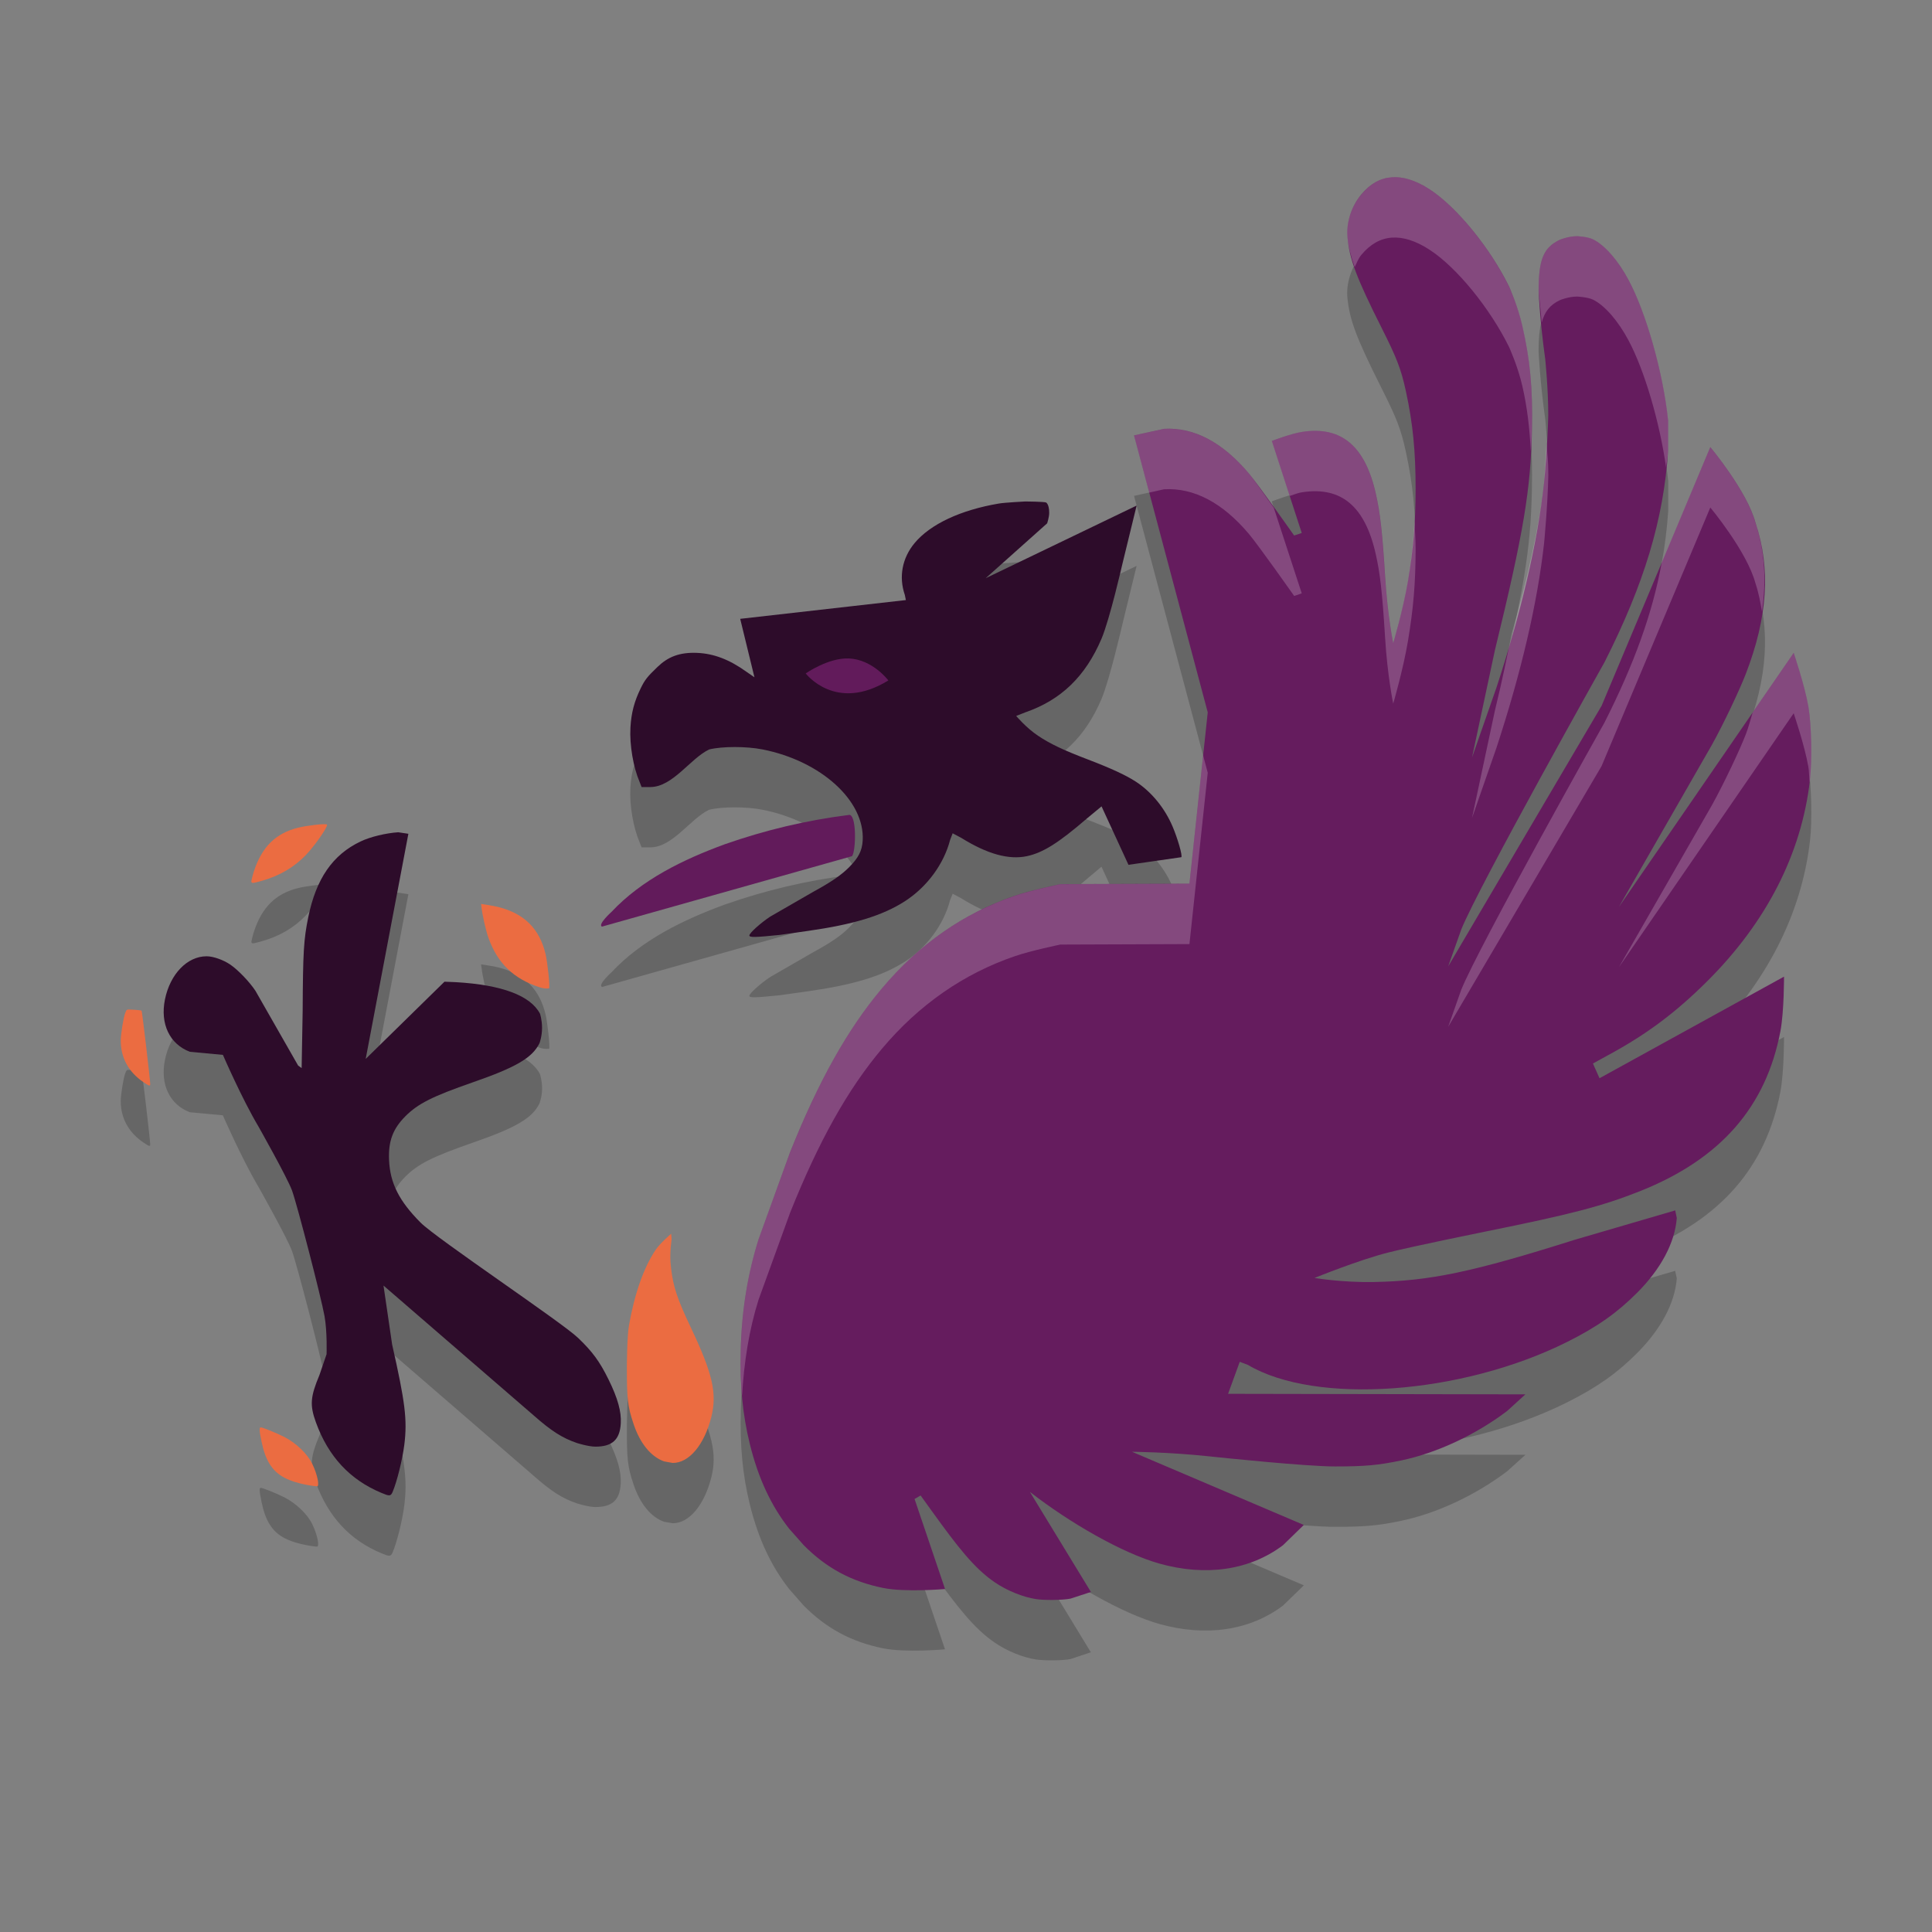 <svg xmlns="http://www.w3.org/2000/svg" width="32" height="32" version="1.1">
 <rect width="100%" height="100%" fill="#808080" stroke="none"/>
 <path style="opacity:0.2" d="M 23.051,3.936 C 22.862,3.95 22.696,4.044 22.547,4.223 22.38,4.425 22.293,4.696 22.318,4.938 22.354,5.295 22.46,5.59 22.891,6.446 23.127,6.916 23.204,7.104 23.285,7.481 23.401,8.013 23.447,8.478 23.447,9.096 23.446,9.665 23.41,10.079 23.32,10.619 23.24,11.094 23.076,11.654 23.076,11.654 23.076,11.654 22.98,11.198 22.941,10.553 22.894,9.793 22.856,9.487 22.789,9.188 22.613,8.391 22.221,8.054 21.57,8.153 21.387,8.18 21.064,8.305 21.064,8.305 L 21.561,9.829 21.436,9.871 C 21.436,9.871 20.849,9.038 20.686,8.844 20.248,8.324 19.772,8.075 19.279,8.104 L 18.783,8.213 20.004,12.799 19.701,15.637 17.562,15.645 C 17.562,15.645 17.077,15.745 16.807,15.838 15.964,16.127 15.225,16.637 14.609,17.369 14.04,18.044 13.56,18.903 13.086,20.088 L 12.564,21.527 C 12.384,22.099 12.286,22.705 12.27,23.361 12.255,23.947 12.299,24.429 12.42,24.92 12.562,25.496 12.775,25.94 13.068,26.316 L 13.312,26.594 C 13.689,26.973 14.101,27.194 14.625,27.301 15,27.377 15.652,27.318 15.652,27.318 L 15.148,25.828 15.248,25.77 15.441,26.039 C 15.858,26.617 16.136,26.976 16.479,27.209 16.682,27.348 16.947,27.454 17.158,27.486 17.289,27.507 17.603,27.506 17.732,27.479 L 18.068,27.367 17.059,25.711 C 17.721,26.227 18.589,26.725 19.203,26.898 19.973,27.114 20.7,27.008 21.25,26.594 L 21.596,26.258 18.75,25.047 C 18.75,25.047 19.354,25.05 20.021,25.121 20.234,25.144 21.636,25.289 22.109,25.289 22.61,25.289 22.83,25.269 23.211,25.189 23.805,25.064 24.441,24.763 24.961,24.371 L 25.266,24.096 20.342,24.086 20.533,23.557 20.67,23.607 C 21.791,24.272 24.203,24.102 25.953,23.229 26.456,22.978 26.788,22.74 27.117,22.41 27.509,22.016 27.741,21.586 27.773,21.174 L 27.746,21.049 26.08,21.535 C 24.382,22.072 23.679,22.217 22.756,22.234 22.229,22.244 21.771,22.168 21.771,22.168 21.771,22.168 22.506,21.869 22.992,21.746 23.408,21.641 24.592,21.4 24.592,21.4 26.019,21.112 26.537,20.98 27.168,20.729 28.499,20.198 29.252,19.334 29.49,18.076 29.551,17.749 29.549,17.176 29.549,17.176 L 26.492,18.859 26.385,18.615 26.629,18.48 C 27.267,18.136 27.75,17.777 28.277,17.252 29.261,16.272 29.838,15.14 29.979,13.928 30.017,13.601 30.004,13.004 29.953,12.705 29.892,12.351 29.709,11.814 29.709,11.814 L 26.814,16.021 28.354,13.338 C 28.545,12.995 28.815,12.426 28.918,12.158 29.28,11.218 29.329,10.422 29.076,9.661 28.935,9.133 28.328,8.407 28.328,8.407 L 26.527,12.689 23.986,17.008 24.203,16.393 C 24.494,15.674 26.576,11.967 26.576,11.967 27.234,10.665 27.553,9.613 27.631,8.465 V 7.969 C 27.549,7.177 27.268,6.189 26.973,5.637 26.802,5.316 26.581,5.059 26.385,4.963 26.296,4.92 26.123,4.912 26.123,4.912 25.976,4.912 25.838,4.971 25.838,4.971 25.564,5.1 25.484,5.303 25.484,5.823 25.484,5.823 25.506,6.319 25.594,6.942 25.594,6.942 25.645,7.422 25.645,7.875 25.635,8.368 25.576,8.987 25.576,8.987 25.465,9.998 25.189,11.161 24.783,12.395 L 24.381,13.549 24.76,11.771 C 25.24,9.806 25.353,9.104 25.373,8.112 25.387,7.425 25.343,6.951 25.215,6.395 25.139,6.062 24.994,5.747 24.994,5.747 24.68,5.108 24.131,4.432 23.682,4.139 23.451,3.988 23.24,3.922 23.051,3.936 Z M 16.982,9.307 C 16.982,9.307 16.645,9.323 16.545,9.34 15.913,9.447 15.409,9.68 15.146,9.996 14.941,10.245 14.883,10.556 14.986,10.856 L 15.004,10.94 12.26,11.25 12.496,12.219 12.361,12.125 C 12.081,11.924 11.826,11.827 11.553,11.814 11.252,11.8 11.062,11.882 10.893,12.045 10.723,12.208 10.681,12.257 10.611,12.402 10.508,12.613 10.455,12.802 10.441,13.051 10.425,13.342 10.49,13.709 10.594,13.951 L 10.627,14.035 H 10.771 C 11.143,14.035 11.435,13.558 11.746,13.412 11.963,13.359 12.362,13.359 12.631,13.412 13.599,13.604 14.325,14.263 14.289,14.92 14.279,15.095 14.218,15.209 14.062,15.365 13.933,15.495 13.764,15.611 13.473,15.77 L 12.758,16.182 C 12.604,16.284 12.412,16.453 12.412,16.494 12.412,16.529 12.508,16.526 12.918,16.484 L 13.389,16.418 C 14.124,16.313 14.613,16.171 14.996,15.922 15.36,15.684 15.633,15.307 15.736,14.91 L 15.779,14.803 15.922,14.879 C 16.354,15.148 16.71,15.245 17.008,15.182 17.274,15.125 17.531,14.965 18.002,14.559 L 18.244,14.355 18.691,15.324 19.566,15.197 C 19.59,15.175 19.504,14.881 19.424,14.693 19.296,14.389 19.074,14.114 18.809,13.943 18.65,13.84 18.41,13.729 18.025,13.582 17.606,13.422 17.391,13.319 17.193,13.186 16.996,13.055 16.83,12.857 16.83,12.857 L 16.982,12.799 C 17.574,12.594 17.978,12.204 18.244,11.578 18.381,11.254 18.59,10.342 18.59,10.342 L 18.826,9.373 16.326,10.578 17.344,9.668 C 17.344,9.668 17.379,9.569 17.379,9.493 17.379,9.352 17.326,9.325 17.326,9.325 17.29,9.309 16.982,9.307 16.982,9.307 Z M 14.053,14.498 C 13.356,14.585 12.668,14.75 12.006,14.982 11.319,15.234 10.634,15.565 10.127,16.105 10.127,16.105 9.896,16.313 9.971,16.348 L 14.111,15.182 C 14.179,15.101 14.193,14.452 14.053,14.498 Z M 5.416,14.658 C 5.393,14.635 5.069,14.676 4.938,14.709 4.563,14.803 4.338,15.028 4.205,15.434 4.181,15.507 4.164,15.594 4.164,15.594 4.164,15.634 4.176,15.635 4.322,15.594 4.628,15.51 4.87,15.366 5.064,15.164 5.224,14.999 5.439,14.681 5.416,14.658 Z M 6.596,14.785 C 6.395,14.798 6.136,14.86 5.973,14.938 5.508,15.158 5.234,15.558 5.106,16.191 5.03,16.561 5.018,16.764 5.014,17.748 L 4.996,18.691 4.938,18.648 4.231,17.41 C 4.128,17.255 3.939,17.061 3.811,16.975 3.701,16.901 3.533,16.84 3.422,16.84 3.1,16.84 2.818,17.134 2.732,17.555 2.65,17.96 2.81,18.295 3.144,18.422 L 3.691,18.473 C 3.691,18.473 4.006,19.196 4.281,19.658 4.281,19.658 4.756,20.501 4.836,20.719 4.921,20.953 5.321,22.496 5.375,22.799 5.422,23.063 5.408,23.43 5.408,23.43 L 5.291,23.775 C 5.14,24.136 5.129,24.272 5.232,24.557 5.438,25.125 5.799,25.511 6.318,25.727 6.45,25.782 6.472,25.785 6.504,25.711 6.575,25.543 6.666,25.18 6.697,24.928 6.748,24.515 6.71,24.222 6.494,23.27 L 6.352,22.293 8.834,24.439 C 9.132,24.702 9.311,24.817 9.559,24.902 9.559,24.902 9.747,24.961 9.861,24.961 10.14,24.962 10.267,24.845 10.281,24.574 10.292,24.383 10.234,24.163 10.08,23.85 9.93,23.545 9.81,23.384 9.576,23.16 9.304,22.899 7.236,21.519 6.967,21.25 6.612,20.894 6.46,20.6 6.443,20.215 6.429,19.899 6.508,19.696 6.713,19.49 6.923,19.28 7.154,19.162 7.832,18.926 8.549,18.677 8.817,18.519 8.935,18.277 8.935,18.277 8.979,18.166 8.979,18.025 8.978,17.889 8.943,17.789 8.943,17.789 8.787,17.491 8.318,17.313 7.555,17.268 L 7.361,17.26 6.057,18.539 6.764,14.811 Z M 7.967,15.973 7.977,16.031 C 7.987,16.144 8.046,16.414 8.094,16.545 8.245,16.959 8.507,17.212 8.935,17.352 9.037,17.386 9.096,17.369 9.096,17.369 9.112,17.342 9.07,16.947 9.037,16.805 8.938,16.385 8.685,16.132 8.254,16.023 8.17,16.001 7.967,15.973 7.967,15.973 Z M 2.109,17.723 C 2.092,17.73 2.087,17.746 2.076,17.773 2.046,17.847 2,18.128 2,18.236 2,18.522 2.131,18.759 2.379,18.926 2.475,18.991 2.489,18.992 2.488,18.951 2.487,18.877 2.355,17.755 2.346,17.74 2.34,17.73 2.127,17.716 2.109,17.723 Z M 11.115,21.436 C 11.115,21.436 10.935,21.589 10.863,21.695 10.665,21.987 10.511,22.422 10.418,22.957 10.385,23.147 10.383,23.648 10.383,23.648 10.383,24.169 10.393,24.286 10.492,24.582 10.6,24.908 10.781,25.126 10.998,25.205 L 11.141,25.23 C 11.413,25.232 11.664,24.932 11.781,24.473 11.879,24.083 11.805,23.755 11.443,22.992 11.211,22.503 11.151,22.311 11.115,22.016 11.097,21.874 11.096,21.732 11.123,21.52 Z M 4.32,24.643 C 4.292,24.643 4.294,24.69 4.332,24.877 4.394,25.183 4.505,25.367 4.711,25.475 4.941,25.595 5.248,25.617 5.248,25.617 5.297,25.623 5.259,25.426 5.174,25.248 5.095,25.082 4.906,24.901 4.711,24.801 4.569,24.729 4.348,24.643 4.32,24.643 Z"/>
 <path style="fill:#2d0c2a" d="M 6.596,13.785 C 6.395,13.798 6.136,13.859 5.973,13.937 5.508,14.157 5.235,14.558 5.106,15.191 5.03,15.561 5.018,15.764 5.013,16.748 L 4.996,17.691 4.938,17.649 4.231,16.411 C 4.128,16.256 3.938,16.06 3.81,15.974 3.7,15.9 3.534,15.839 3.422,15.839 3.101,15.839 2.818,16.133 2.732,16.554 2.65,16.959 2.81,17.294 3.145,17.421 L 3.692,17.472 C 3.692,17.472 4.006,18.197 4.281,18.659 4.281,18.659 4.757,19.501 4.837,19.719 4.922,19.953 5.321,21.495 5.375,21.798 5.422,22.062 5.409,22.43 5.409,22.43 L 5.291,22.775 C 5.14,23.136 5.129,23.272 5.232,23.557 5.437,24.125 5.798,24.511 6.318,24.727 6.449,24.782 6.471,24.785 6.503,24.711 6.574,24.543 6.665,24.18 6.697,23.928 6.748,23.515 6.71,23.222 6.495,22.27 L 6.352,21.293 8.835,23.44 C 9.133,23.703 9.311,23.817 9.559,23.902 9.559,23.902 9.747,23.961 9.861,23.961 10.14,23.962 10.268,23.845 10.282,23.574 10.293,23.383 10.234,23.163 10.08,22.85 9.93,22.545 9.809,22.384 9.575,22.16 9.303,21.899 7.235,20.519 6.966,20.25 6.612,19.894 6.461,19.599 6.444,19.214 6.43,18.898 6.509,18.696 6.713,18.49 6.923,18.28 7.155,18.162 7.833,17.926 8.55,17.677 8.817,17.52 8.936,17.278 8.936,17.278 8.978,17.167 8.978,17.026 8.978,16.89 8.944,16.79 8.944,16.79 8.788,16.492 8.318,16.313 7.555,16.268 L 7.362,16.26 6.057,17.539 6.764,13.81 Z M 16.982,8.306 C 16.982,8.306 16.645,8.323 16.545,8.34 15.913,8.447 15.41,8.68 15.147,8.997 14.942,9.245 14.884,9.555 14.987,9.855 L 15.004,9.939 12.26,10.25 12.496,11.218 12.361,11.125 C 12.081,10.924 11.826,10.827 11.553,10.814 11.252,10.8 11.061,10.882 10.892,11.045 10.722,11.208 10.681,11.258 10.611,11.403 10.508,11.614 10.456,11.802 10.442,12.051 10.426,12.342 10.49,12.71 10.594,12.952 L 10.627,13.036 H 10.771 C 11.143,13.036 11.436,12.559 11.747,12.413 11.964,12.36 12.362,12.36 12.631,12.413 13.599,12.605 14.325,13.263 14.289,13.92 14.279,14.095 14.217,14.21 14.062,14.366 13.932,14.496 13.763,14.611 13.472,14.77 L 12.757,15.182 C 12.603,15.284 12.412,15.453 12.412,15.494 12.412,15.529 12.507,15.527 12.917,15.485 L 13.388,15.418 C 14.123,15.313 14.613,15.171 14.996,14.922 15.36,14.684 15.634,14.308 15.737,13.911 L 15.779,13.802 15.922,13.878 C 16.354,14.147 16.71,14.244 17.008,14.181 17.274,14.124 17.53,13.964 18.001,13.558 L 18.245,13.356 18.691,14.324 19.566,14.198 C 19.59,14.176 19.503,13.881 19.423,13.693 19.295,13.389 19.074,13.115 18.809,12.944 18.65,12.841 18.411,12.729 18.026,12.582 17.607,12.422 17.391,12.319 17.193,12.186 16.996,12.055 16.831,11.858 16.831,11.858 L 16.982,11.799 C 17.574,11.594 17.979,11.204 18.245,10.578 18.382,10.254 18.59,9.342 18.59,9.342 L 18.826,8.374 16.326,9.577 17.344,8.668 C 17.344,8.668 17.378,8.568 17.378,8.492 17.378,8.351 17.327,8.323 17.327,8.323 17.291,8.308 16.982,8.306 16.982,8.306 Z"/>
 <path style="fill:#621b5b" d="M 13.345,11.154 C 13.345,11.154 13.72,10.892 14.059,10.906 14.454,10.922 14.714,11.27 14.714,11.27 13.84,11.809 13.345,11.154 13.345,11.154 Z M 14.053,13.499 C 13.356,13.586 12.668,13.751 12.006,13.983 11.319,14.235 10.633,14.566 10.126,15.106 10.126,15.106 9.896,15.313 9.97,15.348 L 14.112,14.181 C 14.18,14.1 14.193,13.453 14.053,13.499 Z"/>
 <path style="fill:#eb6c41" d="M 4.332,23.877 C 4.394,24.183 4.505,24.367 4.71,24.475 4.94,24.595 5.249,24.618 5.249,24.618 5.298,24.624 5.259,24.426 5.173,24.248 5.094,24.082 4.905,23.901 4.71,23.801 4.568,23.729 4.348,23.642 4.32,23.642 4.292,23.642 4.293,23.69 4.332,23.877 Z M 10.863,20.696 C 10.665,20.988 10.51,21.423 10.417,21.958 10.384,22.148 10.383,22.648 10.383,22.648 10.383,23.169 10.394,23.287 10.493,23.583 10.601,23.909 10.781,24.126 10.998,24.205 L 11.141,24.231 C 11.413,24.233 11.664,23.932 11.781,23.473 11.879,23.083 11.806,22.755 11.444,21.992 11.212,21.503 11.152,21.31 11.116,21.015 11.098,20.873 11.097,20.731 11.124,20.519 L 11.116,20.435 C 11.116,20.435 10.935,20.59 10.863,20.696 Z M 2.076,16.773 C 2.045,16.847 2,17.128 2,17.236 2,17.522 2.131,17.759 2.379,17.926 2.475,17.991 2.489,17.993 2.488,17.952 2.487,17.878 2.355,16.755 2.345,16.74 2.339,16.73 2.127,16.716 2.109,16.723 2.092,16.73 2.087,16.746 2.076,16.773 Z M 7.976,15.031 C 7.987,15.144 8.046,15.413 8.094,15.544 8.245,15.958 8.507,16.212 8.936,16.352 9.038,16.386 9.095,16.369 9.095,16.369 9.111,16.342 9.07,15.947 9.037,15.805 8.938,15.385 8.685,15.132 8.254,15.023 8.17,15.001 7.968,14.972 7.968,14.972 Z M 4.938,13.709 C 4.563,13.803 4.338,14.027 4.205,14.433 4.181,14.506 4.163,14.593 4.163,14.593 4.163,14.633 4.176,14.634 4.323,14.593 4.628,14.509 4.869,14.366 5.064,14.164 5.223,13.999 5.439,13.681 5.416,13.658 5.393,13.635 5.069,13.676 4.938,13.709 Z"/>
 <path style="fill:#651c5e" d="M 23.051,2.936 C 22.862,2.95 22.695,3.043 22.546,3.222 22.379,3.424 22.294,3.696 22.319,3.938 22.355,4.295 22.46,4.589 22.891,5.445 23.127,5.915 23.205,6.103 23.286,6.48 23.402,7.012 23.447,7.478 23.447,8.096 23.446,8.665 23.411,9.079 23.321,9.62 23.241,10.094 23.076,10.654 23.076,10.654 23.076,10.654 22.981,10.197 22.942,9.552 22.895,8.792 22.857,8.487 22.79,8.188 22.614,7.391 22.221,7.054 21.57,7.153 21.387,7.18 21.065,7.304 21.065,7.304 L 21.561,8.828 21.435,8.87 C 21.435,8.87 20.849,8.037 20.686,7.843 20.248,7.323 19.773,7.074 19.28,7.103 L 18.783,7.212 20.004,11.799 19.701,14.636 17.563,14.644 C 17.563,14.644 17.076,14.744 16.806,14.837 15.963,15.126 15.225,15.637 14.609,16.369 14.04,17.044 13.559,17.903 13.085,19.088 L 12.564,20.527 C 12.384,21.099 12.285,21.706 12.269,22.362 12.254,22.948 12.299,23.428 12.42,23.919 12.562,24.495 12.775,24.941 13.068,25.317 L 13.313,25.594 C 13.69,25.973 14.101,26.194 14.625,26.301 15,26.377 15.653,26.319 15.653,26.319 L 15.148,24.828 15.248,24.77 15.442,25.039 C 15.859,25.617 16.135,25.976 16.478,26.209 16.681,26.348 16.948,26.454 17.159,26.486 17.29,26.507 17.603,26.505 17.732,26.478 L 18.069,26.368 17.058,24.71 C 17.72,25.226 18.59,25.725 19.204,25.898 19.974,26.114 20.7,26.008 21.25,25.594 L 21.595,25.258 18.75,24.046 C 18.75,24.046 19.354,24.05 20.021,24.121 20.234,24.144 21.636,24.289 22.109,24.289 22.61,24.289 22.83,24.269 23.211,24.189 23.805,24.064 24.441,23.764 24.961,23.372 L 25.265,23.095 20.341,23.086 20.534,22.556 20.669,22.607 C 21.79,23.272 24.204,23.101 25.954,22.228 26.457,21.977 26.788,21.741 27.117,21.411 27.509,21.017 27.741,20.586 27.773,20.174 L 27.747,20.048 26.081,20.535 C 24.383,21.072 23.679,21.217 22.756,21.234 22.229,21.244 21.772,21.167 21.772,21.167 21.772,21.167 22.506,20.869 22.992,20.746 23.408,20.641 24.591,20.401 24.591,20.401 26.018,20.113 26.536,19.979 27.167,19.728 28.498,19.197 29.252,18.334 29.49,17.076 29.551,16.749 29.549,16.176 29.549,16.176 L 26.493,17.859 26.384,17.615 26.628,17.481 C 27.266,17.137 27.751,16.776 28.278,16.251 29.262,15.271 29.837,14.139 29.978,12.927 30.016,12.6 30.004,12.005 29.953,11.706 29.892,11.352 29.709,10.814 29.709,10.814 L 26.814,15.022 28.354,12.338 C 28.545,11.995 28.814,11.427 28.917,11.159 29.279,10.219 29.33,9.421 29.077,8.659 28.936,8.132 28.328,7.406 28.328,7.406 L 26.528,11.689 23.986,16.007 24.204,15.393 C 24.495,14.674 26.577,10.966 26.577,10.966 27.235,9.664 27.552,8.612 27.63,7.464 V 6.968 C 27.548,6.176 27.268,5.188 26.973,4.636 26.802,4.315 26.58,4.059 26.384,3.963 26.295,3.92 26.123,3.912 26.123,3.912 25.976,3.912 25.837,3.971 25.837,3.971 25.563,4.1 25.484,4.302 25.484,4.822 25.484,4.822 25.505,5.318 25.593,5.941 25.593,5.941 25.644,6.422 25.644,6.875 25.634,7.368 25.576,7.987 25.576,7.987 25.465,8.998 25.19,10.16 24.784,11.394 L 24.381,12.548 24.76,10.771 C 25.24,8.805 25.354,8.103 25.374,7.111 25.388,6.424 25.342,5.95 25.214,5.394 25.138,5.061 24.995,4.745 24.995,4.745 24.681,4.107 24.131,3.431 23.682,3.138 23.451,2.987 23.24,2.922 23.051,2.936 Z"/>
 <path style="fill:#ffffff;opacity:0.2" d="M 23.051,2.936 C 22.862,2.95 22.696,3.044 22.547,3.223 22.38,3.425 22.293,3.696 22.318,3.938 22.334,4.091 22.376,4.245 22.438,4.424 22.472,4.355 22.498,4.282 22.547,4.223 22.696,4.044 22.862,3.95 23.051,3.936 23.24,3.922 23.451,3.988 23.682,4.139 24.131,4.432 24.68,5.108 24.994,5.746 24.994,5.746 25.139,6.061 25.215,6.395 25.298,6.755 25.335,7.101 25.355,7.473 25.362,7.353 25.371,7.237 25.373,7.112 25.387,6.425 25.343,5.951 25.215,5.395 25.139,5.061 24.994,4.746 24.994,4.746 24.68,4.108 24.131,3.432 23.682,3.139 23.451,2.988 23.24,2.922 23.051,2.936 Z M 26.123,3.912 C 25.976,3.912 25.838,3.971 25.838,3.971 25.564,4.1 25.484,4.303 25.484,4.823 25.484,4.823 25.521,5.166 25.535,5.344 25.584,5.162 25.674,5.048 25.838,4.971 25.838,4.971 25.976,4.912 26.123,4.912 26.123,4.912 26.296,4.92 26.385,4.963 26.581,5.059 26.802,5.316 26.973,5.637 27.241,6.139 27.49,6.996 27.596,7.744 27.605,7.651 27.624,7.56 27.631,7.465 V 6.969 C 27.549,6.177 27.268,5.189 26.973,4.637 26.802,4.316 26.581,4.059 26.385,3.963 26.296,3.92 26.123,3.912 26.123,3.912 Z M 19.279,7.104 18.783,7.213 19.035,8.159 19.279,8.104 C 19.772,8.075 20.248,8.324 20.686,8.844 20.849,9.038 21.436,9.871 21.436,9.871 L 21.561,9.828 21.098,8.411 C 20.92,8.162 20.775,7.951 20.686,7.844 20.248,7.324 19.772,7.075 19.279,7.104 Z M 21.57,7.153 C 21.387,7.18 21.064,7.305 21.064,7.305 L 21.361,8.215 C 21.452,8.186 21.495,8.164 21.57,8.153 22.221,8.054 22.613,8.391 22.789,9.188 22.856,9.487 22.894,9.793 22.941,10.553 22.98,11.198 23.076,11.654 23.076,11.654 23.076,11.654 23.24,11.094 23.32,10.619 23.41,10.079 23.446,9.665 23.447,9.096 23.447,8.927 23.435,8.786 23.428,8.635 23.41,8.958 23.379,9.267 23.32,9.619 23.24,10.094 23.076,10.654 23.076,10.654 23.076,10.654 22.98,10.198 22.941,9.553 22.894,8.793 22.856,8.487 22.789,8.188 22.613,7.391 22.221,7.054 21.57,7.153 Z M 25.615,7.344 C 25.597,7.614 25.576,7.987 25.576,7.987 25.493,8.742 25.293,9.6 25.041,10.49 24.957,10.887 24.9,11.198 24.76,11.771 L 24.381,13.549 24.783,12.395 C 25.189,11.161 25.465,9.998 25.576,8.987 25.576,8.987 25.635,8.368 25.645,7.875 25.645,7.617 25.629,7.526 25.615,7.344 Z M 28.328,7.407 27.525,9.313 C 27.525,9.315 27.524,9.318 27.523,9.321 27.37,10.159 27.068,10.993 26.576,11.967 26.576,11.967 24.494,15.674 24.203,16.393 L 23.986,17.008 26.527,12.689 28.328,8.406 C 28.328,8.406 28.935,9.133 29.076,9.661 29.128,9.815 29.157,9.972 29.184,10.131 29.259,9.612 29.231,9.128 29.076,8.661 28.935,8.133 28.328,7.407 28.328,7.407 Z M 29.709,10.814 29.029,11.803 C 28.993,11.921 28.965,12.035 28.918,12.158 28.815,12.426 28.545,12.995 28.354,13.338 L 26.814,16.021 29.709,11.814 C 29.709,11.814 29.892,12.351 29.953,12.705 29.964,12.768 29.965,12.875 29.973,12.959 29.974,12.948 29.977,12.938 29.979,12.928 30.017,12.601 30.004,12.004 29.953,11.705 29.892,11.351 29.709,10.814 29.709,10.814 Z M 19.928,12.514 19.701,14.637 17.562,14.645 C 17.562,14.645 17.077,14.745 16.807,14.838 15.964,15.127 15.225,15.637 14.609,16.369 14.04,17.044 13.56,17.903 13.086,19.088 L 12.564,20.527 C 12.384,21.099 12.286,21.705 12.27,22.361 12.263,22.635 12.27,22.882 12.291,23.121 12.323,22.559 12.407,22.027 12.564,21.527 L 13.086,20.088 C 13.56,18.903 14.04,18.044 14.609,17.369 15.225,16.637 15.964,16.127 16.807,15.838 17.077,15.745 17.562,15.645 17.562,15.645 L 19.701,15.637 20.004,12.799 Z"/>
</svg>
